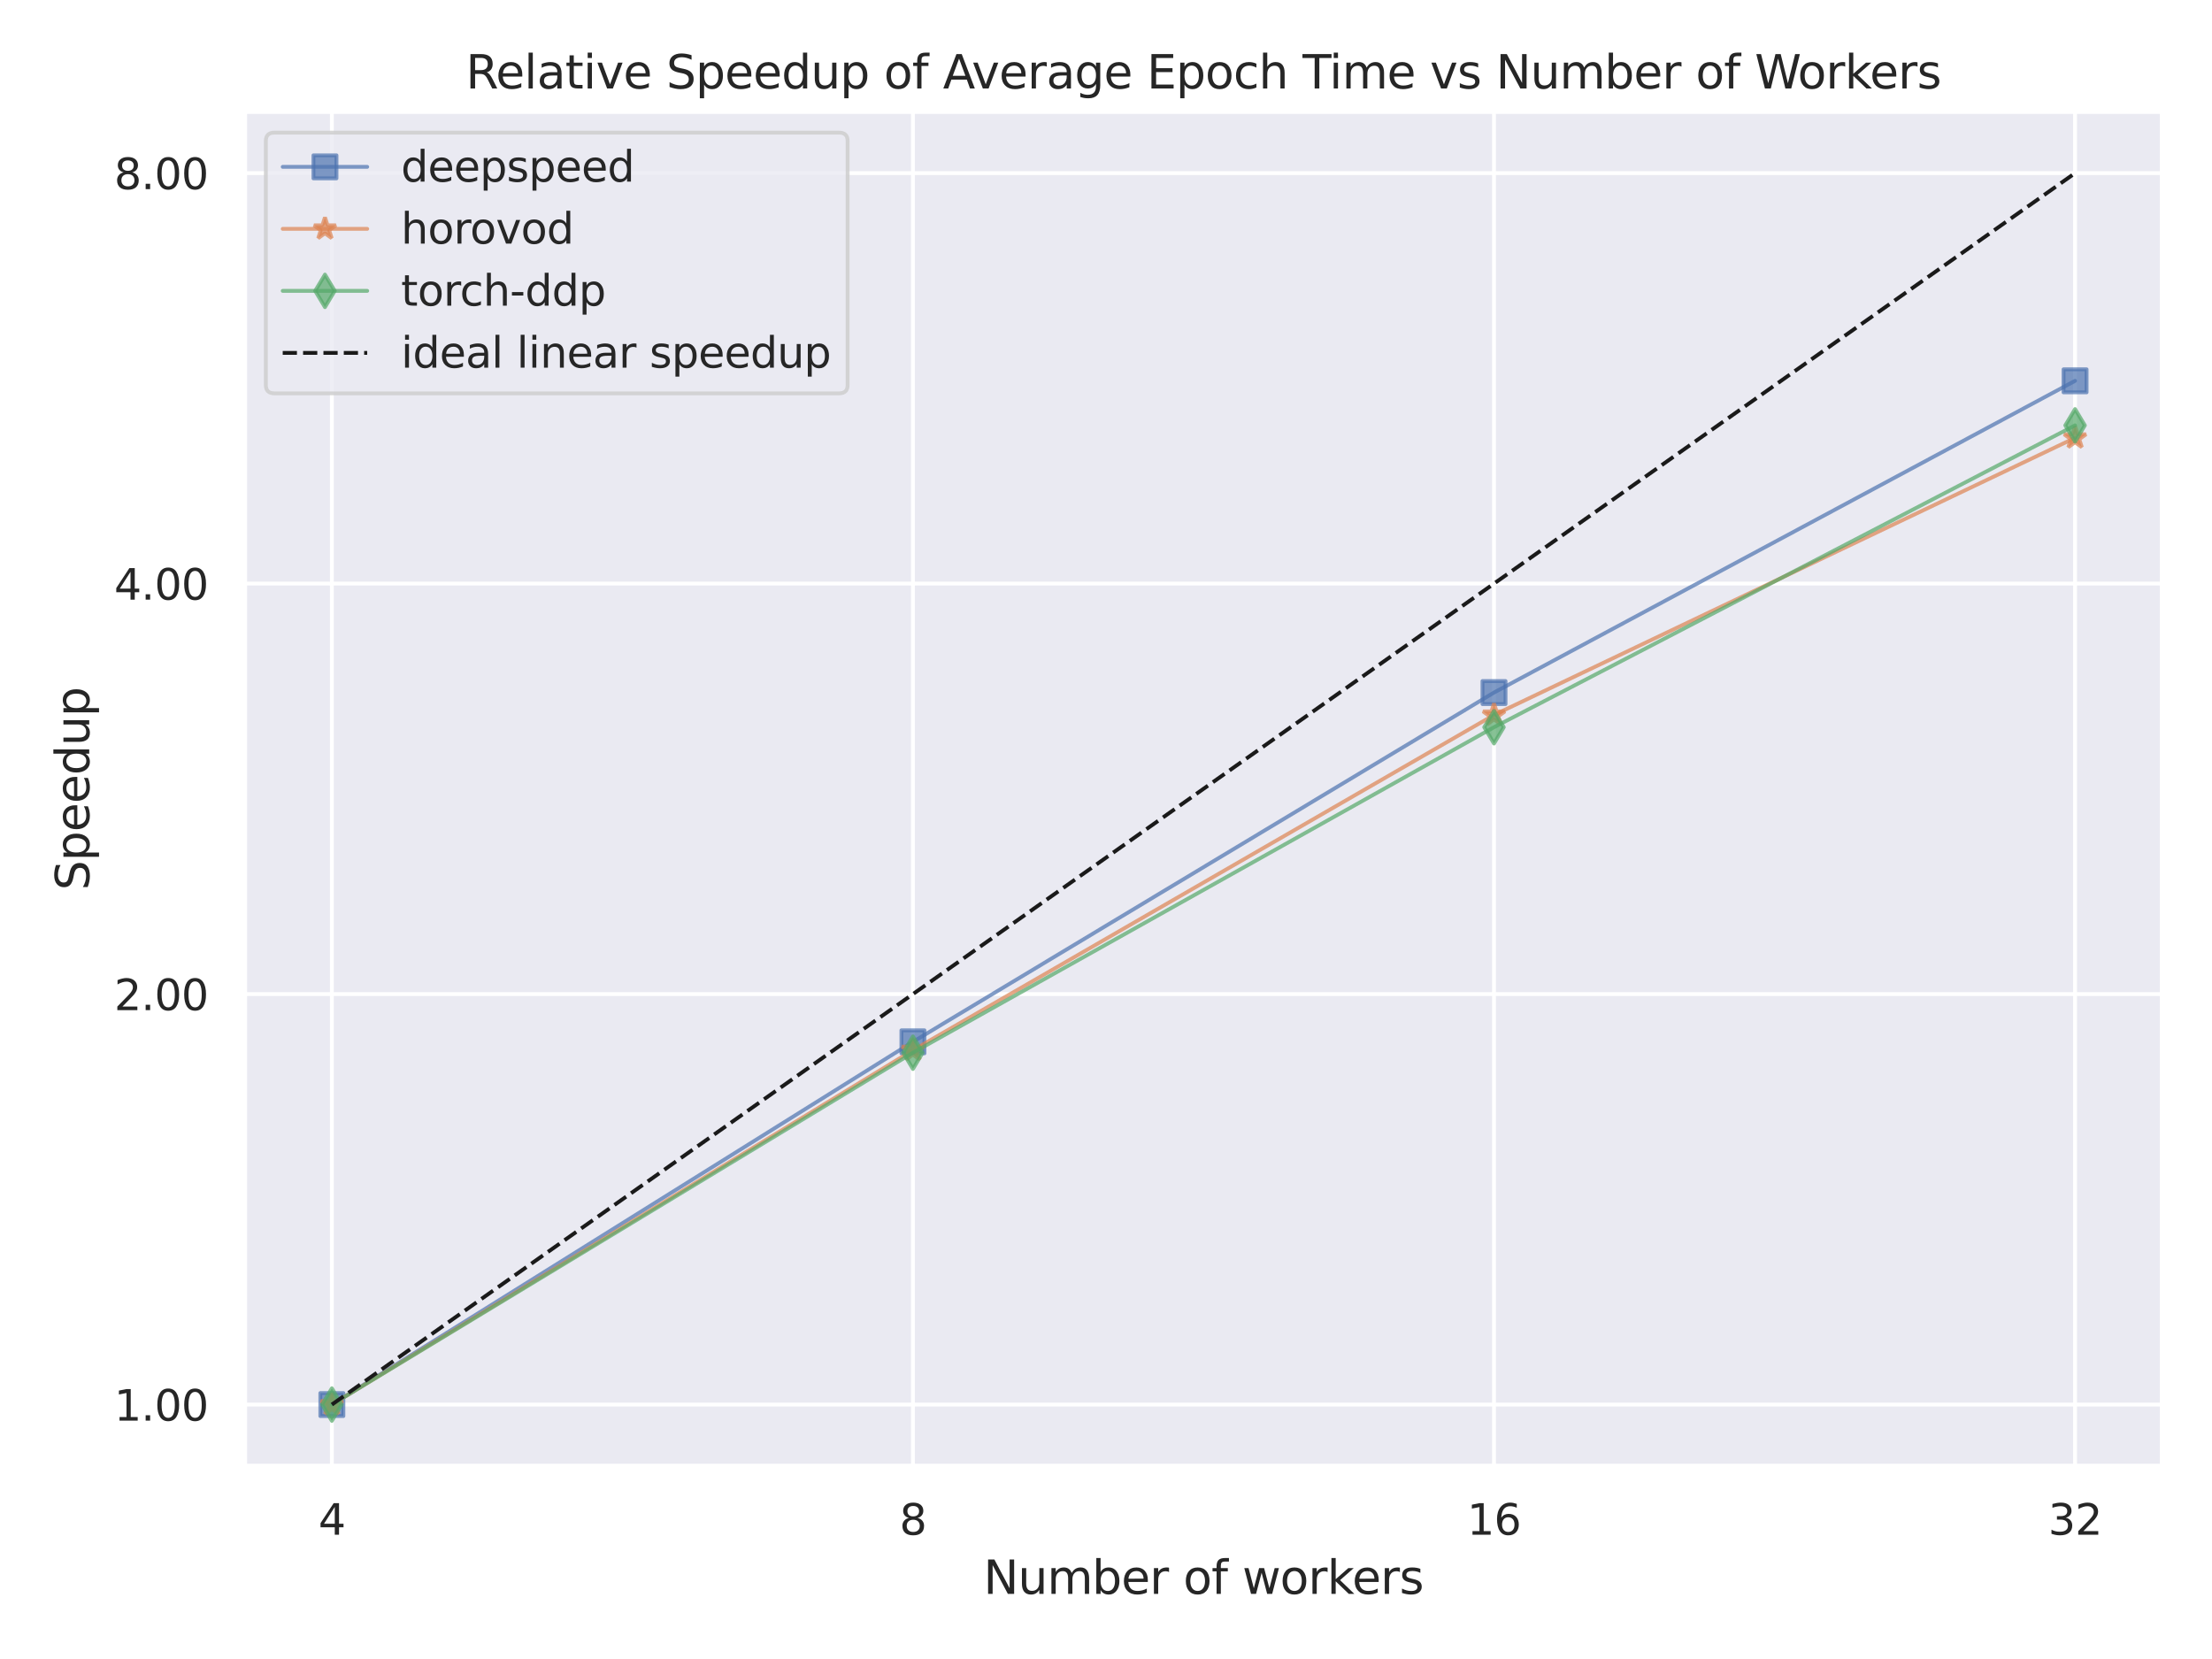 <?xml version="1.0" encoding="utf-8" standalone="no"?>
<!DOCTYPE svg PUBLIC "-//W3C//DTD SVG 1.1//EN"
  "http://www.w3.org/Graphics/SVG/1.1/DTD/svg11.dtd">
<svg xmlns:xlink="http://www.w3.org/1999/xlink" width="576pt" height="432pt" viewBox="0 0 576 432" xmlns="http://www.w3.org/2000/svg" version="1.1">
 <defs>
  <style type="text/css">*{stroke-linejoin: round; stroke-linecap: butt}</style>
 </defs>
 <g id="figure_1">
  <g id="patch_1">
   <path d="M 0 432 
L 576 432 
L 576 0 
L 0 0 
z
" style="fill: #ffffff"/>
  </g>
  <g id="axes_1">
   <g id="patch_2">
    <path d="M 63.72 381.78 
L 563.04 381.78 
L 563.04 29.04 
L 63.72 29.04 
z
" style="fill: #eaeaf2"/>
   </g>
   <g id="matplotlib.axis_1">
    <g id="xtick_1">
     <g id="line2d_1">
      <path d="M 86.416 381.78 
L 86.416 29.04 
" clip-path="url(#p944442639b)" style="fill: none; stroke: #ffffff; stroke-linecap: round"/>
     </g>
     <g id="text_1">
      <!-- 4 -->
      <g style="fill: #262626" transform="translate(82.917 399.638) scale(0.11 -0.11)">
       <defs>
        <path id="DejaVuSans-34" d="M 2419 4116 
L 825 1625 
L 2419 1625 
L 2419 4116 
z
M 2253 4666 
L 3047 4666 
L 3047 1625 
L 3713 1625 
L 3713 1100 
L 3047 1100 
L 3047 0 
L 2419 0 
L 2419 1100 
L 313 1100 
L 313 1709 
L 2253 4666 
z
" transform="scale(0.016)"/>
       </defs>
       <use xlink:href="#DejaVuSans-34"/>
      </g>
     </g>
    </g>
    <g id="xtick_2">
     <g id="line2d_2">
      <path d="M 237.725 381.78 
L 237.725 29.04 
" clip-path="url(#p944442639b)" style="fill: none; stroke: #ffffff; stroke-linecap: round"/>
     </g>
     <g id="text_2">
      <!-- 8 -->
      <g style="fill: #262626" transform="translate(234.226 399.638) scale(0.11 -0.11)">
       <defs>
        <path id="DejaVuSans-38" d="M 2034 2216 
Q 1584 2216 1326 1975 
Q 1069 1734 1069 1313 
Q 1069 891 1326 650 
Q 1584 409 2034 409 
Q 2484 409 2743 651 
Q 3003 894 3003 1313 
Q 3003 1734 2745 1975 
Q 2488 2216 2034 2216 
z
M 1403 2484 
Q 997 2584 770 2862 
Q 544 3141 544 3541 
Q 544 4100 942 4425 
Q 1341 4750 2034 4750 
Q 2731 4750 3128 4425 
Q 3525 4100 3525 3541 
Q 3525 3141 3298 2862 
Q 3072 2584 2669 2484 
Q 3125 2378 3379 2068 
Q 3634 1759 3634 1313 
Q 3634 634 3220 271 
Q 2806 -91 2034 -91 
Q 1263 -91 848 271 
Q 434 634 434 1313 
Q 434 1759 690 2068 
Q 947 2378 1403 2484 
z
M 1172 3481 
Q 1172 3119 1398 2916 
Q 1625 2713 2034 2713 
Q 2441 2713 2670 2916 
Q 2900 3119 2900 3481 
Q 2900 3844 2670 4047 
Q 2441 4250 2034 4250 
Q 1625 4250 1398 4047 
Q 1172 3844 1172 3481 
z
" transform="scale(0.016)"/>
       </defs>
       <use xlink:href="#DejaVuSans-38"/>
      </g>
     </g>
    </g>
    <g id="xtick_3">
     <g id="line2d_3">
      <path d="M 389.035 381.78 
L 389.035 29.04 
" clip-path="url(#p944442639b)" style="fill: none; stroke: #ffffff; stroke-linecap: round"/>
     </g>
     <g id="text_3">
      <!-- 16 -->
      <g style="fill: #262626" transform="translate(382.036 399.638) scale(0.11 -0.11)">
       <defs>
        <path id="DejaVuSans-31" d="M 794 531 
L 1825 531 
L 1825 4091 
L 703 3866 
L 703 4441 
L 1819 4666 
L 2450 4666 
L 2450 531 
L 3481 531 
L 3481 0 
L 794 0 
L 794 531 
z
" transform="scale(0.016)"/>
        <path id="DejaVuSans-36" d="M 2113 2584 
Q 1688 2584 1439 2293 
Q 1191 2003 1191 1497 
Q 1191 994 1439 701 
Q 1688 409 2113 409 
Q 2538 409 2786 701 
Q 3034 994 3034 1497 
Q 3034 2003 2786 2293 
Q 2538 2584 2113 2584 
z
M 3366 4563 
L 3366 3988 
Q 3128 4100 2886 4159 
Q 2644 4219 2406 4219 
Q 1781 4219 1451 3797 
Q 1122 3375 1075 2522 
Q 1259 2794 1537 2939 
Q 1816 3084 2150 3084 
Q 2853 3084 3261 2657 
Q 3669 2231 3669 1497 
Q 3669 778 3244 343 
Q 2819 -91 2113 -91 
Q 1303 -91 875 529 
Q 447 1150 447 2328 
Q 447 3434 972 4092 
Q 1497 4750 2381 4750 
Q 2619 4750 2861 4703 
Q 3103 4656 3366 4563 
z
" transform="scale(0.016)"/>
       </defs>
       <use xlink:href="#DejaVuSans-31"/>
       <use xlink:href="#DejaVuSans-36" transform="translate(63.623 0)"/>
      </g>
     </g>
    </g>
    <g id="xtick_4">
     <g id="line2d_4">
      <path d="M 540.344 381.78 
L 540.344 29.04 
" clip-path="url(#p944442639b)" style="fill: none; stroke: #ffffff; stroke-linecap: round"/>
     </g>
     <g id="text_4">
      <!-- 32 -->
      <g style="fill: #262626" transform="translate(533.345 399.638) scale(0.11 -0.11)">
       <defs>
        <path id="DejaVuSans-33" d="M 2597 2516 
Q 3050 2419 3304 2112 
Q 3559 1806 3559 1356 
Q 3559 666 3084 287 
Q 2609 -91 1734 -91 
Q 1441 -91 1130 -33 
Q 819 25 488 141 
L 488 750 
Q 750 597 1062 519 
Q 1375 441 1716 441 
Q 2309 441 2620 675 
Q 2931 909 2931 1356 
Q 2931 1769 2642 2001 
Q 2353 2234 1838 2234 
L 1294 2234 
L 1294 2753 
L 1863 2753 
Q 2328 2753 2575 2939 
Q 2822 3125 2822 3475 
Q 2822 3834 2567 4026 
Q 2313 4219 1838 4219 
Q 1578 4219 1281 4162 
Q 984 4106 628 3988 
L 628 4550 
Q 988 4650 1302 4700 
Q 1616 4750 1894 4750 
Q 2613 4750 3031 4423 
Q 3450 4097 3450 3541 
Q 3450 3153 3228 2886 
Q 3006 2619 2597 2516 
z
" transform="scale(0.016)"/>
        <path id="DejaVuSans-32" d="M 1228 531 
L 3431 531 
L 3431 0 
L 469 0 
L 469 531 
Q 828 903 1448 1529 
Q 2069 2156 2228 2338 
Q 2531 2678 2651 2914 
Q 2772 3150 2772 3378 
Q 2772 3750 2511 3984 
Q 2250 4219 1831 4219 
Q 1534 4219 1204 4116 
Q 875 4013 500 3803 
L 500 4441 
Q 881 4594 1212 4672 
Q 1544 4750 1819 4750 
Q 2544 4750 2975 4387 
Q 3406 4025 3406 3419 
Q 3406 3131 3298 2873 
Q 3191 2616 2906 2266 
Q 2828 2175 2409 1742 
Q 1991 1309 1228 531 
z
" transform="scale(0.016)"/>
       </defs>
       <use xlink:href="#DejaVuSans-33"/>
       <use xlink:href="#DejaVuSans-32" transform="translate(63.623 0)"/>
      </g>
     </g>
    </g>
    <g id="text_5">
     <!-- Number of workers -->
     <g style="fill: #262626" transform="translate(256.094 415.044) scale(0.12 -0.12)">
      <defs>
       <path id="DejaVuSans-4e" d="M 628 4666 
L 1478 4666 
L 3547 763 
L 3547 4666 
L 4159 4666 
L 4159 0 
L 3309 0 
L 1241 3903 
L 1241 0 
L 628 0 
L 628 4666 
z
" transform="scale(0.016)"/>
       <path id="DejaVuSans-75" d="M 544 1381 
L 544 3500 
L 1119 3500 
L 1119 1403 
Q 1119 906 1312 657 
Q 1506 409 1894 409 
Q 2359 409 2629 706 
Q 2900 1003 2900 1516 
L 2900 3500 
L 3475 3500 
L 3475 0 
L 2900 0 
L 2900 538 
Q 2691 219 2414 64 
Q 2138 -91 1772 -91 
Q 1169 -91 856 284 
Q 544 659 544 1381 
z
M 1991 3584 
L 1991 3584 
z
" transform="scale(0.016)"/>
       <path id="DejaVuSans-6d" d="M 3328 2828 
Q 3544 3216 3844 3400 
Q 4144 3584 4550 3584 
Q 5097 3584 5394 3201 
Q 5691 2819 5691 2113 
L 5691 0 
L 5113 0 
L 5113 2094 
Q 5113 2597 4934 2840 
Q 4756 3084 4391 3084 
Q 3944 3084 3684 2787 
Q 3425 2491 3425 1978 
L 3425 0 
L 2847 0 
L 2847 2094 
Q 2847 2600 2669 2842 
Q 2491 3084 2119 3084 
Q 1678 3084 1418 2786 
Q 1159 2488 1159 1978 
L 1159 0 
L 581 0 
L 581 3500 
L 1159 3500 
L 1159 2956 
Q 1356 3278 1631 3431 
Q 1906 3584 2284 3584 
Q 2666 3584 2933 3390 
Q 3200 3197 3328 2828 
z
" transform="scale(0.016)"/>
       <path id="DejaVuSans-62" d="M 3116 1747 
Q 3116 2381 2855 2742 
Q 2594 3103 2138 3103 
Q 1681 3103 1420 2742 
Q 1159 2381 1159 1747 
Q 1159 1113 1420 752 
Q 1681 391 2138 391 
Q 2594 391 2855 752 
Q 3116 1113 3116 1747 
z
M 1159 2969 
Q 1341 3281 1617 3432 
Q 1894 3584 2278 3584 
Q 2916 3584 3314 3078 
Q 3713 2572 3713 1747 
Q 3713 922 3314 415 
Q 2916 -91 2278 -91 
Q 1894 -91 1617 61 
Q 1341 213 1159 525 
L 1159 0 
L 581 0 
L 581 4863 
L 1159 4863 
L 1159 2969 
z
" transform="scale(0.016)"/>
       <path id="DejaVuSans-65" d="M 3597 1894 
L 3597 1613 
L 953 1613 
Q 991 1019 1311 708 
Q 1631 397 2203 397 
Q 2534 397 2845 478 
Q 3156 559 3463 722 
L 3463 178 
Q 3153 47 2828 -22 
Q 2503 -91 2169 -91 
Q 1331 -91 842 396 
Q 353 884 353 1716 
Q 353 2575 817 3079 
Q 1281 3584 2069 3584 
Q 2775 3584 3186 3129 
Q 3597 2675 3597 1894 
z
M 3022 2063 
Q 3016 2534 2758 2815 
Q 2500 3097 2075 3097 
Q 1594 3097 1305 2825 
Q 1016 2553 972 2059 
L 3022 2063 
z
" transform="scale(0.016)"/>
       <path id="DejaVuSans-72" d="M 2631 2963 
Q 2534 3019 2420 3045 
Q 2306 3072 2169 3072 
Q 1681 3072 1420 2755 
Q 1159 2438 1159 1844 
L 1159 0 
L 581 0 
L 581 3500 
L 1159 3500 
L 1159 2956 
Q 1341 3275 1631 3429 
Q 1922 3584 2338 3584 
Q 2397 3584 2469 3576 
Q 2541 3569 2628 3553 
L 2631 2963 
z
" transform="scale(0.016)"/>
       <path id="DejaVuSans-20" transform="scale(0.016)"/>
       <path id="DejaVuSans-6f" d="M 1959 3097 
Q 1497 3097 1228 2736 
Q 959 2375 959 1747 
Q 959 1119 1226 758 
Q 1494 397 1959 397 
Q 2419 397 2687 759 
Q 2956 1122 2956 1747 
Q 2956 2369 2687 2733 
Q 2419 3097 1959 3097 
z
M 1959 3584 
Q 2709 3584 3137 3096 
Q 3566 2609 3566 1747 
Q 3566 888 3137 398 
Q 2709 -91 1959 -91 
Q 1206 -91 779 398 
Q 353 888 353 1747 
Q 353 2609 779 3096 
Q 1206 3584 1959 3584 
z
" transform="scale(0.016)"/>
       <path id="DejaVuSans-66" d="M 2375 4863 
L 2375 4384 
L 1825 4384 
Q 1516 4384 1395 4259 
Q 1275 4134 1275 3809 
L 1275 3500 
L 2222 3500 
L 2222 3053 
L 1275 3053 
L 1275 0 
L 697 0 
L 697 3053 
L 147 3053 
L 147 3500 
L 697 3500 
L 697 3744 
Q 697 4328 969 4595 
Q 1241 4863 1831 4863 
L 2375 4863 
z
" transform="scale(0.016)"/>
       <path id="DejaVuSans-77" d="M 269 3500 
L 844 3500 
L 1563 769 
L 2278 3500 
L 2956 3500 
L 3675 769 
L 4391 3500 
L 4966 3500 
L 4050 0 
L 3372 0 
L 2619 2869 
L 1863 0 
L 1184 0 
L 269 3500 
z
" transform="scale(0.016)"/>
       <path id="DejaVuSans-6b" d="M 581 4863 
L 1159 4863 
L 1159 1991 
L 2875 3500 
L 3609 3500 
L 1753 1863 
L 3688 0 
L 2938 0 
L 1159 1709 
L 1159 0 
L 581 0 
L 581 4863 
z
" transform="scale(0.016)"/>
       <path id="DejaVuSans-73" d="M 2834 3397 
L 2834 2853 
Q 2591 2978 2328 3040 
Q 2066 3103 1784 3103 
Q 1356 3103 1142 2972 
Q 928 2841 928 2578 
Q 928 2378 1081 2264 
Q 1234 2150 1697 2047 
L 1894 2003 
Q 2506 1872 2764 1633 
Q 3022 1394 3022 966 
Q 3022 478 2636 193 
Q 2250 -91 1575 -91 
Q 1294 -91 989 -36 
Q 684 19 347 128 
L 347 722 
Q 666 556 975 473 
Q 1284 391 1588 391 
Q 1994 391 2212 530 
Q 2431 669 2431 922 
Q 2431 1156 2273 1281 
Q 2116 1406 1581 1522 
L 1381 1569 
Q 847 1681 609 1914 
Q 372 2147 372 2553 
Q 372 3047 722 3315 
Q 1072 3584 1716 3584 
Q 2034 3584 2315 3537 
Q 2597 3491 2834 3397 
z
" transform="scale(0.016)"/>
      </defs>
      <use xlink:href="#DejaVuSans-4e"/>
      <use xlink:href="#DejaVuSans-75" transform="translate(74.805 0)"/>
      <use xlink:href="#DejaVuSans-6d" transform="translate(138.184 0)"/>
      <use xlink:href="#DejaVuSans-62" transform="translate(235.596 0)"/>
      <use xlink:href="#DejaVuSans-65" transform="translate(299.072 0)"/>
      <use xlink:href="#DejaVuSans-72" transform="translate(360.596 0)"/>
      <use xlink:href="#DejaVuSans-20" transform="translate(401.709 0)"/>
      <use xlink:href="#DejaVuSans-6f" transform="translate(433.496 0)"/>
      <use xlink:href="#DejaVuSans-66" transform="translate(494.678 0)"/>
      <use xlink:href="#DejaVuSans-20" transform="translate(529.883 0)"/>
      <use xlink:href="#DejaVuSans-77" transform="translate(561.67 0)"/>
      <use xlink:href="#DejaVuSans-6f" transform="translate(643.457 0)"/>
      <use xlink:href="#DejaVuSans-72" transform="translate(704.639 0)"/>
      <use xlink:href="#DejaVuSans-6b" transform="translate(745.752 0)"/>
      <use xlink:href="#DejaVuSans-65" transform="translate(800.037 0)"/>
      <use xlink:href="#DejaVuSans-72" transform="translate(861.561 0)"/>
      <use xlink:href="#DejaVuSans-73" transform="translate(902.674 0)"/>
     </g>
    </g>
   </g>
   <g id="matplotlib.axis_2">
    <g id="ytick_1">
     <g id="line2d_5">
      <path d="M 63.72 365.746 
L 563.04 365.746 
" clip-path="url(#p944442639b)" style="fill: none; stroke: #ffffff; stroke-linecap: round"/>
     </g>
     <g id="text_6">
      <!-- 1.00 -->
      <g style="fill: #262626" transform="translate(29.728 369.926) scale(0.11 -0.11)">
       <defs>
        <path id="DejaVuSans-2e" d="M 684 794 
L 1344 794 
L 1344 0 
L 684 0 
L 684 794 
z
" transform="scale(0.016)"/>
        <path id="DejaVuSans-30" d="M 2034 4250 
Q 1547 4250 1301 3770 
Q 1056 3291 1056 2328 
Q 1056 1369 1301 889 
Q 1547 409 2034 409 
Q 2525 409 2770 889 
Q 3016 1369 3016 2328 
Q 3016 3291 2770 3770 
Q 2525 4250 2034 4250 
z
M 2034 4750 
Q 2819 4750 3233 4129 
Q 3647 3509 3647 2328 
Q 3647 1150 3233 529 
Q 2819 -91 2034 -91 
Q 1250 -91 836 529 
Q 422 1150 422 2328 
Q 422 3509 836 4129 
Q 1250 4750 2034 4750 
z
" transform="scale(0.016)"/>
       </defs>
       <use xlink:href="#DejaVuSans-31"/>
       <use xlink:href="#DejaVuSans-2e" transform="translate(63.623 0)"/>
       <use xlink:href="#DejaVuSans-30" transform="translate(95.41 0)"/>
       <use xlink:href="#DejaVuSans-30" transform="translate(159.033 0)"/>
      </g>
     </g>
    </g>
    <g id="ytick_2">
     <g id="line2d_6">
      <path d="M 63.72 258.855 
L 563.04 258.855 
" clip-path="url(#p944442639b)" style="fill: none; stroke: #ffffff; stroke-linecap: round"/>
     </g>
     <g id="text_7">
      <!-- 2.00 -->
      <g style="fill: #262626" transform="translate(29.728 263.035) scale(0.11 -0.11)">
       <use xlink:href="#DejaVuSans-32"/>
       <use xlink:href="#DejaVuSans-2e" transform="translate(63.623 0)"/>
       <use xlink:href="#DejaVuSans-30" transform="translate(95.41 0)"/>
       <use xlink:href="#DejaVuSans-30" transform="translate(159.033 0)"/>
      </g>
     </g>
    </g>
    <g id="ytick_3">
     <g id="line2d_7">
      <path d="M 63.72 151.965 
L 563.04 151.965 
" clip-path="url(#p944442639b)" style="fill: none; stroke: #ffffff; stroke-linecap: round"/>
     </g>
     <g id="text_8">
      <!-- 4.00 -->
      <g style="fill: #262626" transform="translate(29.728 156.144) scale(0.11 -0.11)">
       <use xlink:href="#DejaVuSans-34"/>
       <use xlink:href="#DejaVuSans-2e" transform="translate(63.623 0)"/>
       <use xlink:href="#DejaVuSans-30" transform="translate(95.41 0)"/>
       <use xlink:href="#DejaVuSans-30" transform="translate(159.033 0)"/>
      </g>
     </g>
    </g>
    <g id="ytick_4">
     <g id="line2d_8">
      <path d="M 63.72 45.074 
L 563.04 45.074 
" clip-path="url(#p944442639b)" style="fill: none; stroke: #ffffff; stroke-linecap: round"/>
     </g>
     <g id="text_9">
      <!-- 8.00 -->
      <g style="fill: #262626" transform="translate(29.728 49.253) scale(0.11 -0.11)">
       <use xlink:href="#DejaVuSans-38"/>
       <use xlink:href="#DejaVuSans-2e" transform="translate(63.623 0)"/>
       <use xlink:href="#DejaVuSans-30" transform="translate(95.41 0)"/>
       <use xlink:href="#DejaVuSans-30" transform="translate(159.033 0)"/>
      </g>
     </g>
    </g>
    <g id="text_10">
     <!-- Speedup -->
     <g style="fill: #262626" transform="translate(23.232 231.833) rotate(-90) scale(0.12 -0.12)">
      <defs>
       <path id="DejaVuSans-53" d="M 3425 4513 
L 3425 3897 
Q 3066 4069 2747 4153 
Q 2428 4238 2131 4238 
Q 1616 4238 1336 4038 
Q 1056 3838 1056 3469 
Q 1056 3159 1242 3001 
Q 1428 2844 1947 2747 
L 2328 2669 
Q 3034 2534 3370 2195 
Q 3706 1856 3706 1288 
Q 3706 609 3251 259 
Q 2797 -91 1919 -91 
Q 1588 -91 1214 -16 
Q 841 59 441 206 
L 441 856 
Q 825 641 1194 531 
Q 1563 422 1919 422 
Q 2459 422 2753 634 
Q 3047 847 3047 1241 
Q 3047 1584 2836 1778 
Q 2625 1972 2144 2069 
L 1759 2144 
Q 1053 2284 737 2584 
Q 422 2884 422 3419 
Q 422 4038 858 4394 
Q 1294 4750 2059 4750 
Q 2388 4750 2728 4690 
Q 3069 4631 3425 4513 
z
" transform="scale(0.016)"/>
       <path id="DejaVuSans-70" d="M 1159 525 
L 1159 -1331 
L 581 -1331 
L 581 3500 
L 1159 3500 
L 1159 2969 
Q 1341 3281 1617 3432 
Q 1894 3584 2278 3584 
Q 2916 3584 3314 3078 
Q 3713 2572 3713 1747 
Q 3713 922 3314 415 
Q 2916 -91 2278 -91 
Q 1894 -91 1617 61 
Q 1341 213 1159 525 
z
M 3116 1747 
Q 3116 2381 2855 2742 
Q 2594 3103 2138 3103 
Q 1681 3103 1420 2742 
Q 1159 2381 1159 1747 
Q 1159 1113 1420 752 
Q 1681 391 2138 391 
Q 2594 391 2855 752 
Q 3116 1113 3116 1747 
z
" transform="scale(0.016)"/>
       <path id="DejaVuSans-64" d="M 2906 2969 
L 2906 4863 
L 3481 4863 
L 3481 0 
L 2906 0 
L 2906 525 
Q 2725 213 2448 61 
Q 2172 -91 1784 -91 
Q 1150 -91 751 415 
Q 353 922 353 1747 
Q 353 2572 751 3078 
Q 1150 3584 1784 3584 
Q 2172 3584 2448 3432 
Q 2725 3281 2906 2969 
z
M 947 1747 
Q 947 1113 1208 752 
Q 1469 391 1925 391 
Q 2381 391 2643 752 
Q 2906 1113 2906 1747 
Q 2906 2381 2643 2742 
Q 2381 3103 1925 3103 
Q 1469 3103 1208 2742 
Q 947 2381 947 1747 
z
" transform="scale(0.016)"/>
      </defs>
      <use xlink:href="#DejaVuSans-53"/>
      <use xlink:href="#DejaVuSans-70" transform="translate(63.477 0)"/>
      <use xlink:href="#DejaVuSans-65" transform="translate(126.953 0)"/>
      <use xlink:href="#DejaVuSans-65" transform="translate(188.477 0)"/>
      <use xlink:href="#DejaVuSans-64" transform="translate(250 0)"/>
      <use xlink:href="#DejaVuSans-75" transform="translate(313.477 0)"/>
      <use xlink:href="#DejaVuSans-70" transform="translate(376.855 0)"/>
     </g>
    </g>
   </g>
   <g id="line2d_9">
    <path d="M 86.416 365.746 
L 237.725 271.293 
L 389.035 180.339 
L 540.344 99.168 
" clip-path="url(#p944442639b)" style="fill: none; stroke: #4c72b0; stroke-opacity: 0.7; stroke-linecap: round"/>
    <defs>
     <path id="mdf2ff66162" d="M -3 3 
L 3 3 
L 3 -3 
L -3 -3 
z
" style="stroke: #4c72b0; stroke-opacity: 0.7; stroke-linejoin: miter"/>
    </defs>
    <g clip-path="url(#p944442639b)">
     <use xlink:href="#mdf2ff66162" x="86.416" y="365.746" style="fill: #4c72b0; fill-opacity: 0.7; stroke: #4c72b0; stroke-opacity: 0.7; stroke-linejoin: miter"/>
     <use xlink:href="#mdf2ff66162" x="237.725" y="271.293" style="fill: #4c72b0; fill-opacity: 0.7; stroke: #4c72b0; stroke-opacity: 0.7; stroke-linejoin: miter"/>
     <use xlink:href="#mdf2ff66162" x="389.035" y="180.339" style="fill: #4c72b0; fill-opacity: 0.7; stroke: #4c72b0; stroke-opacity: 0.7; stroke-linejoin: miter"/>
     <use xlink:href="#mdf2ff66162" x="540.344" y="99.168" style="fill: #4c72b0; fill-opacity: 0.7; stroke: #4c72b0; stroke-opacity: 0.7; stroke-linejoin: miter"/>
    </g>
   </g>
   <g id="line2d_10">
    <path d="M 86.416 365.746 
L 237.725 273.468 
L 389.035 186.175 
L 540.344 114.015 
" clip-path="url(#p944442639b)" style="fill: none; stroke: #dd8452; stroke-opacity: 0.7; stroke-linecap: round"/>
    <defs>
     <path id="m6196cd5726" d="M 0 -3 
L -0.674 -0.927 
L -2.853 -0.927 
L -1.09 0.354 
L -1.763 2.427 
L -0 1.146 
L 1.763 2.427 
L 1.09 0.354 
L 2.853 -0.927 
L 0.674 -0.927 
z
" style="stroke: #dd8452; stroke-opacity: 0.7; stroke-linejoin: bevel"/>
    </defs>
    <g clip-path="url(#p944442639b)">
     <use xlink:href="#m6196cd5726" x="86.416" y="365.746" style="fill: #dd8452; fill-opacity: 0.7; stroke: #dd8452; stroke-opacity: 0.7; stroke-linejoin: bevel"/>
     <use xlink:href="#m6196cd5726" x="237.725" y="273.468" style="fill: #dd8452; fill-opacity: 0.7; stroke: #dd8452; stroke-opacity: 0.7; stroke-linejoin: bevel"/>
     <use xlink:href="#m6196cd5726" x="389.035" y="186.175" style="fill: #dd8452; fill-opacity: 0.7; stroke: #dd8452; stroke-opacity: 0.7; stroke-linejoin: bevel"/>
     <use xlink:href="#m6196cd5726" x="540.344" y="114.015" style="fill: #dd8452; fill-opacity: 0.7; stroke: #dd8452; stroke-opacity: 0.7; stroke-linejoin: bevel"/>
    </g>
   </g>
   <g id="line2d_11">
    <path d="M 86.416 365.746 
L 237.725 274.118 
L 389.035 189.369 
L 540.344 110.763 
" clip-path="url(#p944442639b)" style="fill: none; stroke: #55a868; stroke-opacity: 0.7; stroke-linecap: round"/>
    <defs>
     <path id="me775cee8a7" d="M -0 4.243 
L 2.546 0 
L 0 -4.243 
L -2.546 -0 
z
" style="stroke: #55a868; stroke-opacity: 0.7; stroke-linejoin: miter"/>
    </defs>
    <g clip-path="url(#p944442639b)">
     <use xlink:href="#me775cee8a7" x="86.416" y="365.746" style="fill: #55a868; fill-opacity: 0.7; stroke: #55a868; stroke-opacity: 0.7; stroke-linejoin: miter"/>
     <use xlink:href="#me775cee8a7" x="237.725" y="274.118" style="fill: #55a868; fill-opacity: 0.7; stroke: #55a868; stroke-opacity: 0.7; stroke-linejoin: miter"/>
     <use xlink:href="#me775cee8a7" x="389.035" y="189.369" style="fill: #55a868; fill-opacity: 0.7; stroke: #55a868; stroke-opacity: 0.7; stroke-linejoin: miter"/>
     <use xlink:href="#me775cee8a7" x="540.344" y="110.763" style="fill: #55a868; fill-opacity: 0.7; stroke: #55a868; stroke-opacity: 0.7; stroke-linejoin: miter"/>
    </g>
   </g>
   <g id="line2d_12">
    <path d="M 86.416 365.746 
L 237.725 258.855 
L 389.035 151.965 
L 540.344 45.074 
" clip-path="url(#p944442639b)" style="fill: none; stroke-dasharray: 3.7,1.6; stroke-dashoffset: 0; stroke: #1a1a1a"/>
   </g>
   <g id="patch_3">
    <path d="M 63.72 381.78 
L 63.72 29.04 
" style="fill: none; stroke: #ffffff; stroke-width: 1.25; stroke-linejoin: miter; stroke-linecap: square"/>
   </g>
   <g id="patch_4">
    <path d="M 563.04 381.78 
L 563.04 29.04 
" style="fill: none; stroke: #ffffff; stroke-width: 1.25; stroke-linejoin: miter; stroke-linecap: square"/>
   </g>
   <g id="patch_5">
    <path d="M 63.72 381.78 
L 563.04 381.78 
" style="fill: none; stroke: #ffffff; stroke-width: 1.25; stroke-linejoin: miter; stroke-linecap: square"/>
   </g>
   <g id="patch_6">
    <path d="M 63.72 29.04 
L 563.04 29.04 
" style="fill: none; stroke: #ffffff; stroke-width: 1.25; stroke-linejoin: miter; stroke-linecap: square"/>
   </g>
   <g id="text_11">
    <!-- Relative Speedup of Average Epoch Time vs Number of Workers -->
    <g style="fill: #262626" transform="translate(121.3 23.04) scale(0.12 -0.12)">
     <defs>
      <path id="DejaVuSans-52" d="M 2841 2188 
Q 3044 2119 3236 1894 
Q 3428 1669 3622 1275 
L 4263 0 
L 3584 0 
L 2988 1197 
Q 2756 1666 2539 1819 
Q 2322 1972 1947 1972 
L 1259 1972 
L 1259 0 
L 628 0 
L 628 4666 
L 2053 4666 
Q 2853 4666 3247 4331 
Q 3641 3997 3641 3322 
Q 3641 2881 3436 2590 
Q 3231 2300 2841 2188 
z
M 1259 4147 
L 1259 2491 
L 2053 2491 
Q 2509 2491 2742 2702 
Q 2975 2913 2975 3322 
Q 2975 3731 2742 3939 
Q 2509 4147 2053 4147 
L 1259 4147 
z
" transform="scale(0.016)"/>
      <path id="DejaVuSans-6c" d="M 603 4863 
L 1178 4863 
L 1178 0 
L 603 0 
L 603 4863 
z
" transform="scale(0.016)"/>
      <path id="DejaVuSans-61" d="M 2194 1759 
Q 1497 1759 1228 1600 
Q 959 1441 959 1056 
Q 959 750 1161 570 
Q 1363 391 1709 391 
Q 2188 391 2477 730 
Q 2766 1069 2766 1631 
L 2766 1759 
L 2194 1759 
z
M 3341 1997 
L 3341 0 
L 2766 0 
L 2766 531 
Q 2569 213 2275 61 
Q 1981 -91 1556 -91 
Q 1019 -91 701 211 
Q 384 513 384 1019 
Q 384 1609 779 1909 
Q 1175 2209 1959 2209 
L 2766 2209 
L 2766 2266 
Q 2766 2663 2505 2880 
Q 2244 3097 1772 3097 
Q 1472 3097 1187 3025 
Q 903 2953 641 2809 
L 641 3341 
Q 956 3463 1253 3523 
Q 1550 3584 1831 3584 
Q 2591 3584 2966 3190 
Q 3341 2797 3341 1997 
z
" transform="scale(0.016)"/>
      <path id="DejaVuSans-74" d="M 1172 4494 
L 1172 3500 
L 2356 3500 
L 2356 3053 
L 1172 3053 
L 1172 1153 
Q 1172 725 1289 603 
Q 1406 481 1766 481 
L 2356 481 
L 2356 0 
L 1766 0 
Q 1100 0 847 248 
Q 594 497 594 1153 
L 594 3053 
L 172 3053 
L 172 3500 
L 594 3500 
L 594 4494 
L 1172 4494 
z
" transform="scale(0.016)"/>
      <path id="DejaVuSans-69" d="M 603 3500 
L 1178 3500 
L 1178 0 
L 603 0 
L 603 3500 
z
M 603 4863 
L 1178 4863 
L 1178 4134 
L 603 4134 
L 603 4863 
z
" transform="scale(0.016)"/>
      <path id="DejaVuSans-76" d="M 191 3500 
L 800 3500 
L 1894 563 
L 2988 3500 
L 3597 3500 
L 2284 0 
L 1503 0 
L 191 3500 
z
" transform="scale(0.016)"/>
      <path id="DejaVuSans-41" d="M 2188 4044 
L 1331 1722 
L 3047 1722 
L 2188 4044 
z
M 1831 4666 
L 2547 4666 
L 4325 0 
L 3669 0 
L 3244 1197 
L 1141 1197 
L 716 0 
L 50 0 
L 1831 4666 
z
" transform="scale(0.016)"/>
      <path id="DejaVuSans-67" d="M 2906 1791 
Q 2906 2416 2648 2759 
Q 2391 3103 1925 3103 
Q 1463 3103 1205 2759 
Q 947 2416 947 1791 
Q 947 1169 1205 825 
Q 1463 481 1925 481 
Q 2391 481 2648 825 
Q 2906 1169 2906 1791 
z
M 3481 434 
Q 3481 -459 3084 -895 
Q 2688 -1331 1869 -1331 
Q 1566 -1331 1297 -1286 
Q 1028 -1241 775 -1147 
L 775 -588 
Q 1028 -725 1275 -790 
Q 1522 -856 1778 -856 
Q 2344 -856 2625 -561 
Q 2906 -266 2906 331 
L 2906 616 
Q 2728 306 2450 153 
Q 2172 0 1784 0 
Q 1141 0 747 490 
Q 353 981 353 1791 
Q 353 2603 747 3093 
Q 1141 3584 1784 3584 
Q 2172 3584 2450 3431 
Q 2728 3278 2906 2969 
L 2906 3500 
L 3481 3500 
L 3481 434 
z
" transform="scale(0.016)"/>
      <path id="DejaVuSans-45" d="M 628 4666 
L 3578 4666 
L 3578 4134 
L 1259 4134 
L 1259 2753 
L 3481 2753 
L 3481 2222 
L 1259 2222 
L 1259 531 
L 3634 531 
L 3634 0 
L 628 0 
L 628 4666 
z
" transform="scale(0.016)"/>
      <path id="DejaVuSans-63" d="M 3122 3366 
L 3122 2828 
Q 2878 2963 2633 3030 
Q 2388 3097 2138 3097 
Q 1578 3097 1268 2742 
Q 959 2388 959 1747 
Q 959 1106 1268 751 
Q 1578 397 2138 397 
Q 2388 397 2633 464 
Q 2878 531 3122 666 
L 3122 134 
Q 2881 22 2623 -34 
Q 2366 -91 2075 -91 
Q 1284 -91 818 406 
Q 353 903 353 1747 
Q 353 2603 823 3093 
Q 1294 3584 2113 3584 
Q 2378 3584 2631 3529 
Q 2884 3475 3122 3366 
z
" transform="scale(0.016)"/>
      <path id="DejaVuSans-68" d="M 3513 2113 
L 3513 0 
L 2938 0 
L 2938 2094 
Q 2938 2591 2744 2837 
Q 2550 3084 2163 3084 
Q 1697 3084 1428 2787 
Q 1159 2491 1159 1978 
L 1159 0 
L 581 0 
L 581 4863 
L 1159 4863 
L 1159 2956 
Q 1366 3272 1645 3428 
Q 1925 3584 2291 3584 
Q 2894 3584 3203 3211 
Q 3513 2838 3513 2113 
z
" transform="scale(0.016)"/>
      <path id="DejaVuSans-54" d="M -19 4666 
L 3928 4666 
L 3928 4134 
L 2272 4134 
L 2272 0 
L 1638 0 
L 1638 4134 
L -19 4134 
L -19 4666 
z
" transform="scale(0.016)"/>
      <path id="DejaVuSans-57" d="M 213 4666 
L 850 4666 
L 1831 722 
L 2809 4666 
L 3519 4666 
L 4500 722 
L 5478 4666 
L 6119 4666 
L 4947 0 
L 4153 0 
L 3169 4050 
L 2175 0 
L 1381 0 
L 213 4666 
z
" transform="scale(0.016)"/>
     </defs>
     <use xlink:href="#DejaVuSans-52"/>
     <use xlink:href="#DejaVuSans-65" transform="translate(64.982 0)"/>
     <use xlink:href="#DejaVuSans-6c" transform="translate(126.506 0)"/>
     <use xlink:href="#DejaVuSans-61" transform="translate(154.289 0)"/>
     <use xlink:href="#DejaVuSans-74" transform="translate(215.568 0)"/>
     <use xlink:href="#DejaVuSans-69" transform="translate(254.777 0)"/>
     <use xlink:href="#DejaVuSans-76" transform="translate(282.561 0)"/>
     <use xlink:href="#DejaVuSans-65" transform="translate(341.74 0)"/>
     <use xlink:href="#DejaVuSans-20" transform="translate(403.264 0)"/>
     <use xlink:href="#DejaVuSans-53" transform="translate(435.051 0)"/>
     <use xlink:href="#DejaVuSans-70" transform="translate(498.527 0)"/>
     <use xlink:href="#DejaVuSans-65" transform="translate(562.004 0)"/>
     <use xlink:href="#DejaVuSans-65" transform="translate(623.527 0)"/>
     <use xlink:href="#DejaVuSans-64" transform="translate(685.051 0)"/>
     <use xlink:href="#DejaVuSans-75" transform="translate(748.527 0)"/>
     <use xlink:href="#DejaVuSans-70" transform="translate(811.906 0)"/>
     <use xlink:href="#DejaVuSans-20" transform="translate(875.383 0)"/>
     <use xlink:href="#DejaVuSans-6f" transform="translate(907.17 0)"/>
     <use xlink:href="#DejaVuSans-66" transform="translate(968.352 0)"/>
     <use xlink:href="#DejaVuSans-20" transform="translate(1003.557 0)"/>
     <use xlink:href="#DejaVuSans-41" transform="translate(1035.344 0)"/>
     <use xlink:href="#DejaVuSans-76" transform="translate(1097.877 0)"/>
     <use xlink:href="#DejaVuSans-65" transform="translate(1157.057 0)"/>
     <use xlink:href="#DejaVuSans-72" transform="translate(1218.58 0)"/>
     <use xlink:href="#DejaVuSans-61" transform="translate(1259.693 0)"/>
     <use xlink:href="#DejaVuSans-67" transform="translate(1320.973 0)"/>
     <use xlink:href="#DejaVuSans-65" transform="translate(1384.449 0)"/>
     <use xlink:href="#DejaVuSans-20" transform="translate(1445.973 0)"/>
     <use xlink:href="#DejaVuSans-45" transform="translate(1477.76 0)"/>
     <use xlink:href="#DejaVuSans-70" transform="translate(1540.943 0)"/>
     <use xlink:href="#DejaVuSans-6f" transform="translate(1604.42 0)"/>
     <use xlink:href="#DejaVuSans-63" transform="translate(1665.602 0)"/>
     <use xlink:href="#DejaVuSans-68" transform="translate(1720.582 0)"/>
     <use xlink:href="#DejaVuSans-20" transform="translate(1783.961 0)"/>
     <use xlink:href="#DejaVuSans-54" transform="translate(1815.748 0)"/>
     <use xlink:href="#DejaVuSans-69" transform="translate(1873.707 0)"/>
     <use xlink:href="#DejaVuSans-6d" transform="translate(1901.49 0)"/>
     <use xlink:href="#DejaVuSans-65" transform="translate(1998.902 0)"/>
     <use xlink:href="#DejaVuSans-20" transform="translate(2060.426 0)"/>
     <use xlink:href="#DejaVuSans-76" transform="translate(2092.213 0)"/>
     <use xlink:href="#DejaVuSans-73" transform="translate(2151.393 0)"/>
     <use xlink:href="#DejaVuSans-20" transform="translate(2203.492 0)"/>
     <use xlink:href="#DejaVuSans-4e" transform="translate(2235.279 0)"/>
     <use xlink:href="#DejaVuSans-75" transform="translate(2310.084 0)"/>
     <use xlink:href="#DejaVuSans-6d" transform="translate(2373.463 0)"/>
     <use xlink:href="#DejaVuSans-62" transform="translate(2470.875 0)"/>
     <use xlink:href="#DejaVuSans-65" transform="translate(2534.352 0)"/>
     <use xlink:href="#DejaVuSans-72" transform="translate(2595.875 0)"/>
     <use xlink:href="#DejaVuSans-20" transform="translate(2636.988 0)"/>
     <use xlink:href="#DejaVuSans-6f" transform="translate(2668.775 0)"/>
     <use xlink:href="#DejaVuSans-66" transform="translate(2729.957 0)"/>
     <use xlink:href="#DejaVuSans-20" transform="translate(2765.162 0)"/>
     <use xlink:href="#DejaVuSans-57" transform="translate(2796.949 0)"/>
     <use xlink:href="#DejaVuSans-6f" transform="translate(2889.951 0)"/>
     <use xlink:href="#DejaVuSans-72" transform="translate(2951.133 0)"/>
     <use xlink:href="#DejaVuSans-6b" transform="translate(2992.246 0)"/>
     <use xlink:href="#DejaVuSans-65" transform="translate(3046.531 0)"/>
     <use xlink:href="#DejaVuSans-72" transform="translate(3108.055 0)"/>
     <use xlink:href="#DejaVuSans-73" transform="translate(3149.168 0)"/>
    </g>
   </g>
   <g id="legend_1">
    <g id="patch_7">
     <path d="M 71.42 102.424 
L 218.519 102.424 
Q 220.719 102.424 220.719 100.224 
L 220.719 36.74 
Q 220.719 34.54 218.519 34.54 
L 71.42 34.54 
Q 69.22 34.54 69.22 36.74 
L 69.22 100.224 
Q 69.22 102.424 71.42 102.424 
z
" style="fill: #eaeaf2; opacity: 0.8; stroke: #cccccc; stroke-linejoin: miter"/>
    </g>
    <g id="line2d_13">
     <path d="M 73.62 43.448 
L 84.62 43.448 
L 95.62 43.448 
" style="fill: none; stroke: #4c72b0; stroke-opacity: 0.7; stroke-linecap: round"/>
     <g>
      <use xlink:href="#mdf2ff66162" x="84.62" y="43.448" style="fill: #4c72b0; fill-opacity: 0.7; stroke: #4c72b0; stroke-opacity: 0.7; stroke-linejoin: miter"/>
     </g>
    </g>
    <g id="text_12">
     <!-- deepspeed -->
     <g style="fill: #262626" transform="translate(104.42 47.298) scale(0.11 -0.11)">
      <use xlink:href="#DejaVuSans-64"/>
      <use xlink:href="#DejaVuSans-65" transform="translate(63.477 0)"/>
      <use xlink:href="#DejaVuSans-65" transform="translate(125 0)"/>
      <use xlink:href="#DejaVuSans-70" transform="translate(186.523 0)"/>
      <use xlink:href="#DejaVuSans-73" transform="translate(250 0)"/>
      <use xlink:href="#DejaVuSans-70" transform="translate(302.1 0)"/>
      <use xlink:href="#DejaVuSans-65" transform="translate(365.576 0)"/>
      <use xlink:href="#DejaVuSans-65" transform="translate(427.1 0)"/>
      <use xlink:href="#DejaVuSans-64" transform="translate(488.623 0)"/>
     </g>
    </g>
    <g id="line2d_14">
     <path d="M 73.62 59.594 
L 84.62 59.594 
L 95.62 59.594 
" style="fill: none; stroke: #dd8452; stroke-opacity: 0.7; stroke-linecap: round"/>
     <g>
      <use xlink:href="#m6196cd5726" x="84.62" y="59.594" style="fill: #dd8452; fill-opacity: 0.7; stroke: #dd8452; stroke-opacity: 0.7; stroke-linejoin: bevel"/>
     </g>
    </g>
    <g id="text_13">
     <!-- horovod -->
     <g style="fill: #262626" transform="translate(104.42 63.444) scale(0.11 -0.11)">
      <use xlink:href="#DejaVuSans-68"/>
      <use xlink:href="#DejaVuSans-6f" transform="translate(63.379 0)"/>
      <use xlink:href="#DejaVuSans-72" transform="translate(124.561 0)"/>
      <use xlink:href="#DejaVuSans-6f" transform="translate(163.424 0)"/>
      <use xlink:href="#DejaVuSans-76" transform="translate(224.605 0)"/>
      <use xlink:href="#DejaVuSans-6f" transform="translate(283.785 0)"/>
      <use xlink:href="#DejaVuSans-64" transform="translate(344.967 0)"/>
     </g>
    </g>
    <g id="line2d_15">
     <path d="M 73.62 75.74 
L 84.62 75.74 
L 95.62 75.74 
" style="fill: none; stroke: #55a868; stroke-opacity: 0.7; stroke-linecap: round"/>
     <g>
      <use xlink:href="#me775cee8a7" x="84.62" y="75.74" style="fill: #55a868; fill-opacity: 0.7; stroke: #55a868; stroke-opacity: 0.7; stroke-linejoin: miter"/>
     </g>
    </g>
    <g id="text_14">
     <!-- torch-ddp -->
     <g style="fill: #262626" transform="translate(104.42 79.59) scale(0.11 -0.11)">
      <defs>
       <path id="DejaVuSans-2d" d="M 313 2009 
L 1997 2009 
L 1997 1497 
L 313 1497 
L 313 2009 
z
" transform="scale(0.016)"/>
      </defs>
      <use xlink:href="#DejaVuSans-74"/>
      <use xlink:href="#DejaVuSans-6f" transform="translate(39.209 0)"/>
      <use xlink:href="#DejaVuSans-72" transform="translate(100.391 0)"/>
      <use xlink:href="#DejaVuSans-63" transform="translate(139.254 0)"/>
      <use xlink:href="#DejaVuSans-68" transform="translate(194.234 0)"/>
      <use xlink:href="#DejaVuSans-2d" transform="translate(257.613 0)"/>
      <use xlink:href="#DejaVuSans-64" transform="translate(293.697 0)"/>
      <use xlink:href="#DejaVuSans-64" transform="translate(357.174 0)"/>
      <use xlink:href="#DejaVuSans-70" transform="translate(420.65 0)"/>
     </g>
    </g>
    <g id="line2d_16">
     <path d="M 73.62 91.886 
L 84.62 91.886 
L 95.62 91.886 
" style="fill: none; stroke-dasharray: 3.7,1.6; stroke-dashoffset: 0; stroke: #1a1a1a"/>
    </g>
    <g id="text_15">
     <!-- ideal linear speedup -->
     <g style="fill: #262626" transform="translate(104.42 95.736) scale(0.11 -0.11)">
      <defs>
       <path id="DejaVuSans-6e" d="M 3513 2113 
L 3513 0 
L 2938 0 
L 2938 2094 
Q 2938 2591 2744 2837 
Q 2550 3084 2163 3084 
Q 1697 3084 1428 2787 
Q 1159 2491 1159 1978 
L 1159 0 
L 581 0 
L 581 3500 
L 1159 3500 
L 1159 2956 
Q 1366 3272 1645 3428 
Q 1925 3584 2291 3584 
Q 2894 3584 3203 3211 
Q 3513 2838 3513 2113 
z
" transform="scale(0.016)"/>
      </defs>
      <use xlink:href="#DejaVuSans-69"/>
      <use xlink:href="#DejaVuSans-64" transform="translate(27.783 0)"/>
      <use xlink:href="#DejaVuSans-65" transform="translate(91.26 0)"/>
      <use xlink:href="#DejaVuSans-61" transform="translate(152.783 0)"/>
      <use xlink:href="#DejaVuSans-6c" transform="translate(214.062 0)"/>
      <use xlink:href="#DejaVuSans-20" transform="translate(241.846 0)"/>
      <use xlink:href="#DejaVuSans-6c" transform="translate(273.633 0)"/>
      <use xlink:href="#DejaVuSans-69" transform="translate(301.416 0)"/>
      <use xlink:href="#DejaVuSans-6e" transform="translate(329.199 0)"/>
      <use xlink:href="#DejaVuSans-65" transform="translate(392.578 0)"/>
      <use xlink:href="#DejaVuSans-61" transform="translate(454.102 0)"/>
      <use xlink:href="#DejaVuSans-72" transform="translate(515.381 0)"/>
      <use xlink:href="#DejaVuSans-20" transform="translate(556.494 0)"/>
      <use xlink:href="#DejaVuSans-73" transform="translate(588.281 0)"/>
      <use xlink:href="#DejaVuSans-70" transform="translate(640.381 0)"/>
      <use xlink:href="#DejaVuSans-65" transform="translate(703.857 0)"/>
      <use xlink:href="#DejaVuSans-65" transform="translate(765.381 0)"/>
      <use xlink:href="#DejaVuSans-64" transform="translate(826.904 0)"/>
      <use xlink:href="#DejaVuSans-75" transform="translate(890.381 0)"/>
      <use xlink:href="#DejaVuSans-70" transform="translate(953.76 0)"/>
     </g>
    </g>
   </g>
  </g>
 </g>
 <defs>
  <clipPath id="p944442639b">
   <rect x="63.72" y="29.04" width="499.32" height="352.74"/>
  </clipPath>
 </defs>
</svg>

